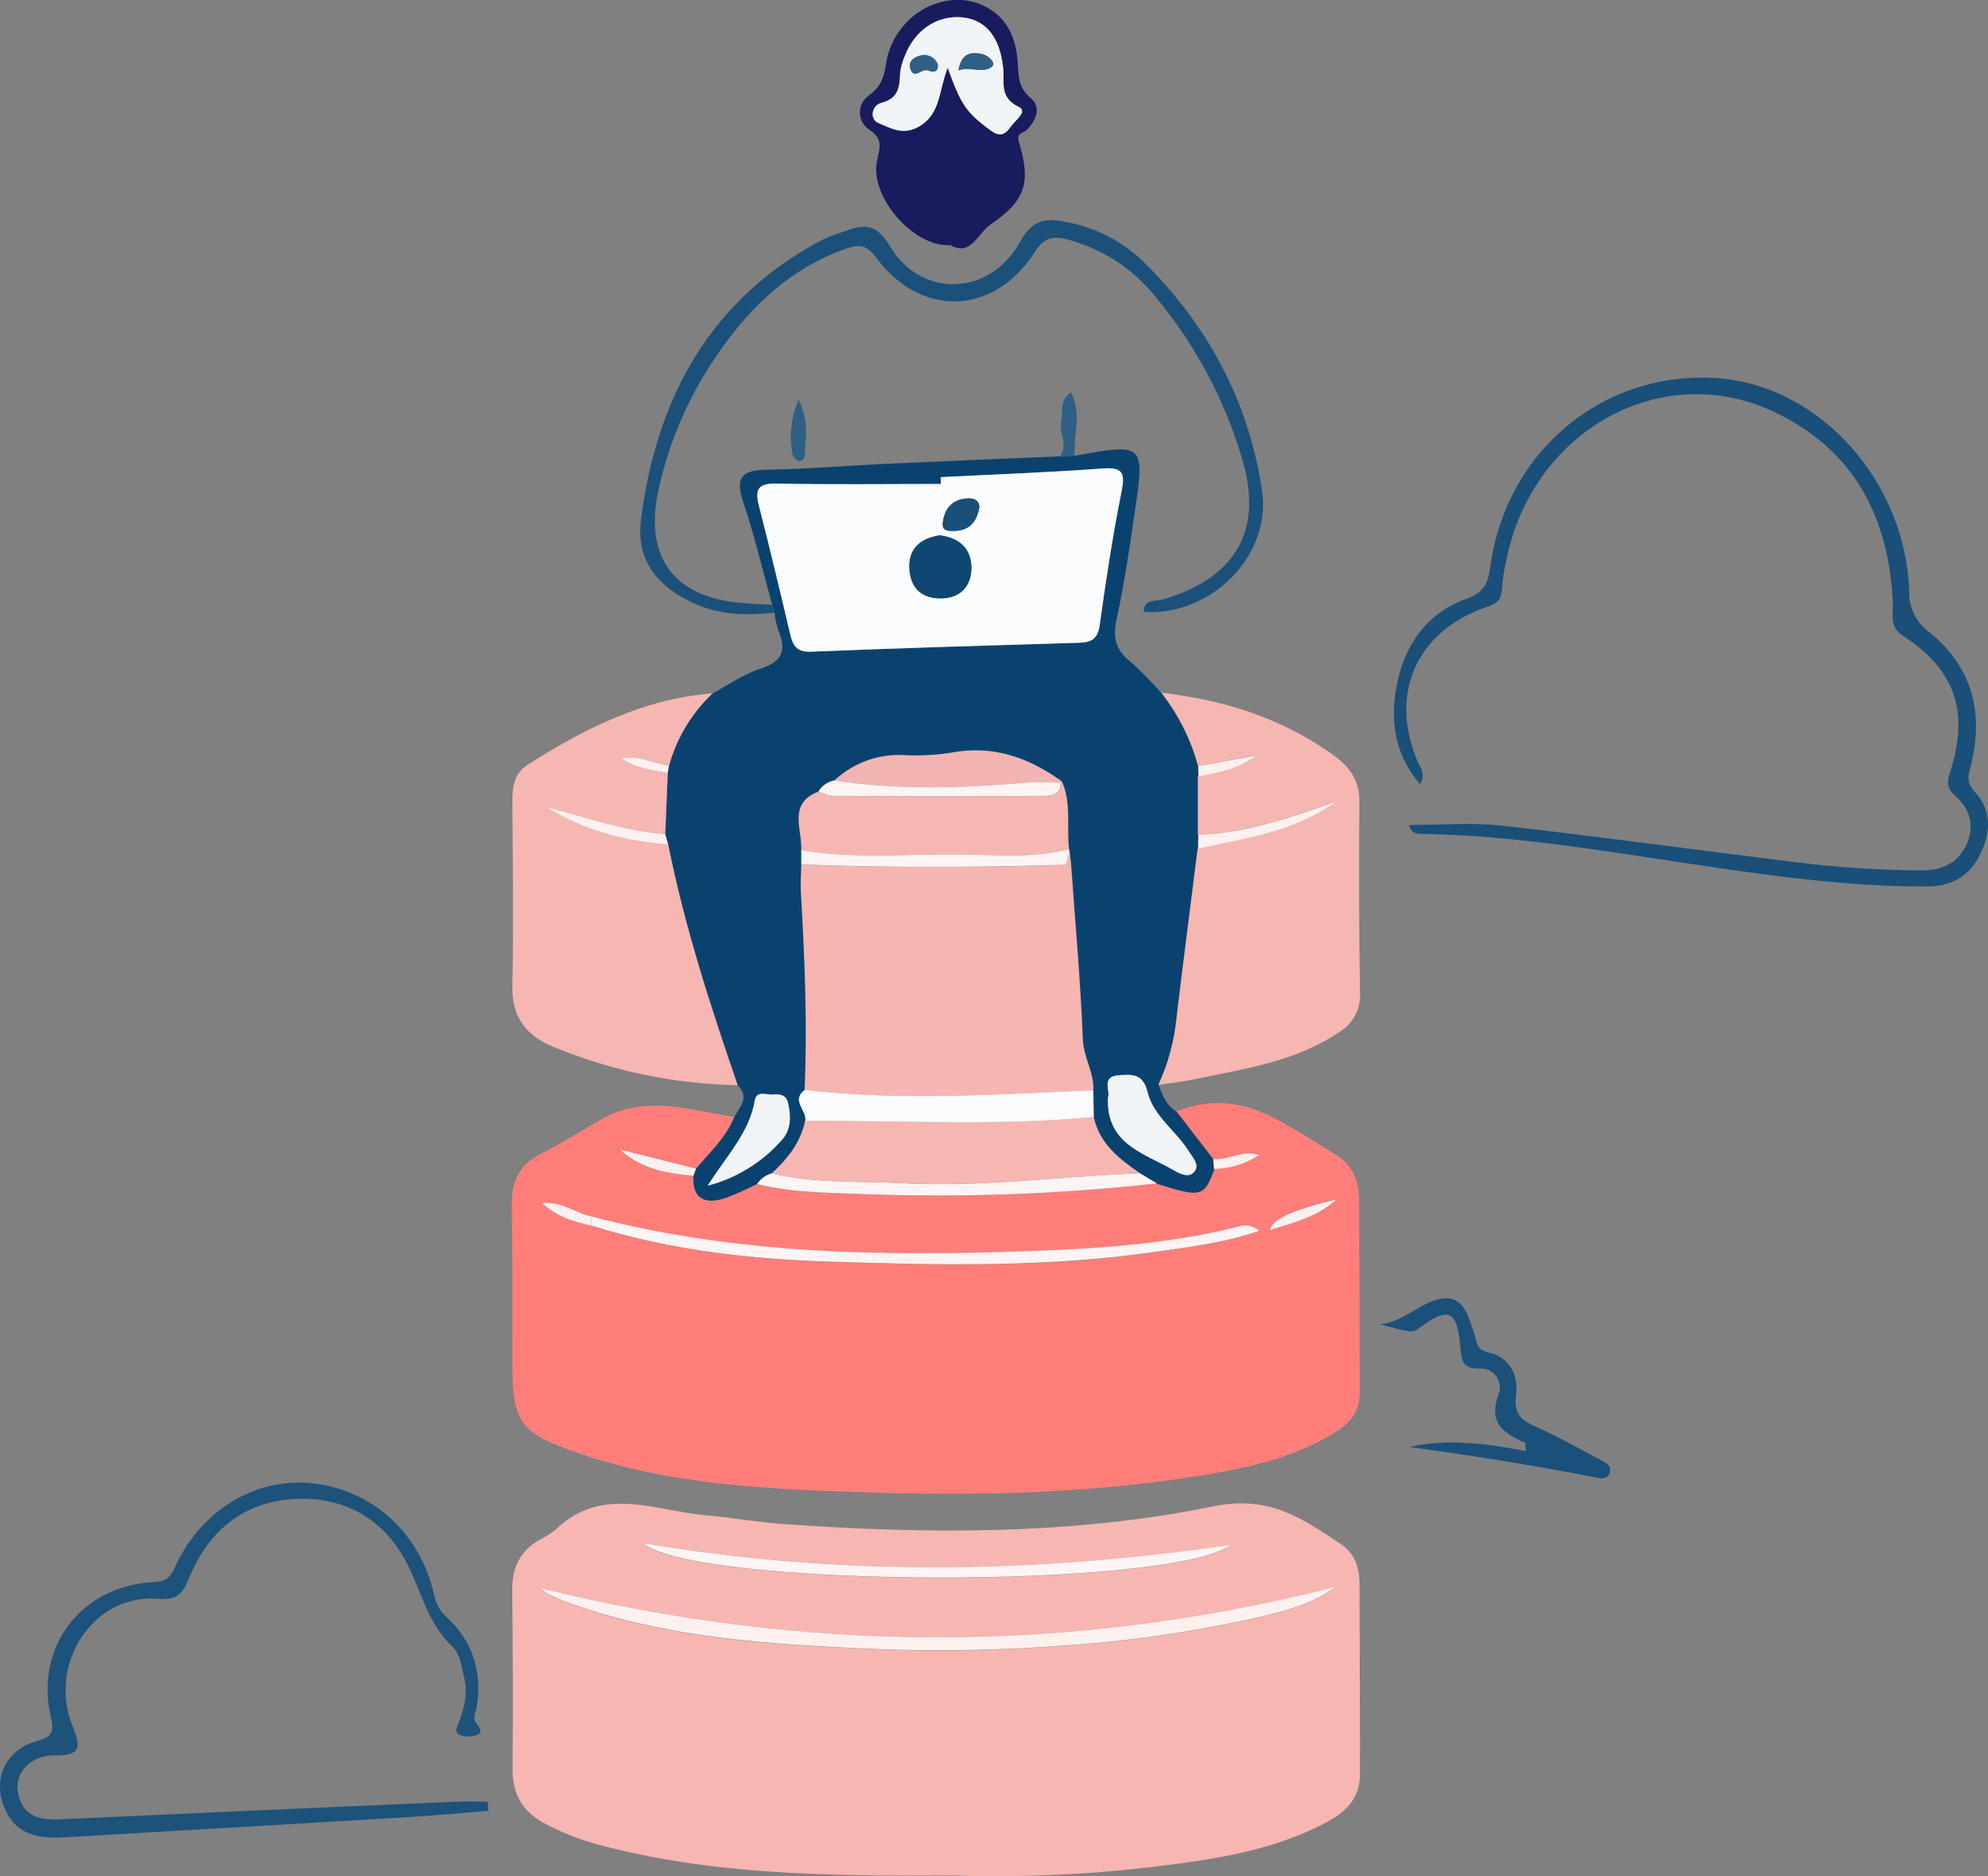 <svg width="497" height="469" viewBox="0 0 497 469" fill="none" xmlns="http://www.w3.org/2000/svg">
    <rect x="0" y="0" width="497" height="469" fill="#808080" stroke="none"/>
    <g clip-path="url(#clip0)">
        <path d="M237.757 468.829C205.574 469.039 176.945 468.554 148.957 460.958C144.558 459.724 140.304 458.022 136.267 455.881C130.709 452.995 128.087 448.548 128.14 442.185C128.253 427.378 128.223 412.563 128.048 397.738C127.969 391.927 130.001 387.61 135.114 384.79C136.486 384.134 137.772 383.31 138.942 382.337C150.53 371.212 163.757 377.679 176.446 378.795C182.909 379.359 189.332 380.526 195.808 380.985C231.871 383.544 268.065 383.767 303.485 376.538C317.42 373.705 325.771 379.713 335.327 386.076C338.63 388.266 339.85 391.861 339.876 395.731C339.954 411.644 339.954 427.544 339.994 443.458C339.994 451.158 334.475 454.281 328.641 457.036C317.512 462.283 305.504 464.474 293.457 466.022C275.001 468.512 256.369 469.451 237.757 468.829V468.829ZM134.97 397.03C135.704 397.64 136.484 398.192 137.303 398.683C139.073 399.496 140.869 400.283 142.704 400.939C167.165 409.676 192.793 411.146 218.343 412.274C233.769 412.896 249.219 412.647 264.617 411.526C281.271 410.469 297.817 408.109 314.104 404.468C321.012 402.881 328.156 401.123 333.859 396.781C267.698 413.507 201.681 413.376 134.97 396.964V397.03ZM160.702 385.813C174.074 397.082 293.195 397.371 307.628 386.259C258.679 393.357 210.215 394.052 160.702 385.748V385.813Z" fill="#F7B6B2"/>
        <path d="M294.099 277.858C302.738 274.303 311.141 275.444 319.006 279.734C324.171 282.515 329.126 285.677 334.121 288.773C338.198 291.318 339.731 295.332 339.771 299.898C339.876 316.021 339.889 332.131 339.928 348.254C339.928 352.596 337.791 355.548 334.186 357.817C323.057 364.849 310.485 367.263 297.822 369.231C270.464 373.455 242.856 373.98 215.236 373.035C191.207 372.209 167.1 371.133 144.028 363.065C130.04 358.185 128.1 355.522 128.087 340.986C128.087 327.697 128.166 314.407 127.956 301.118C127.864 295.28 129.844 291.134 135.192 288.432C140.541 285.729 145.391 282.633 150.504 279.734C161.41 273.529 172.487 277.569 183.512 279.209C181.48 284.378 177.403 288.025 173.942 292.144L155 287.435C160.244 292.315 166.732 293.286 173.274 293.994C172.999 299.832 176.21 301.091 181.034 299.596C183.81 298.564 186.524 297.373 189.162 296.028C198.063 298.245 207.226 298.192 216.258 298.559C240.582 299.457 264.94 298.554 289.131 295.857C300.116 299.334 300.85 299.137 303.406 292.276C307.426 292.189 311.341 290.976 314.706 288.773C310.184 287.461 306.841 290.255 303.21 289.77L294.099 277.858ZM147.777 306.378C167.152 312.531 187.248 314.788 207.344 315.43C234.466 316.309 261.681 316.992 288.698 313.003C297.311 311.691 306.015 310.681 314.798 307.756C314.068 307.091 313.165 306.646 312.193 306.472C311.222 306.298 310.221 306.402 309.306 306.772C292.578 310.931 275.419 312.138 258.39 312.767C221.253 314.145 184.128 313.699 147.777 304.122C143.962 303.427 140.764 300.37 135.494 300.803C139.597 304.411 143.674 305.447 147.777 306.378ZM334.029 299.819C322.703 302.521 318.089 304.765 317.472 307.454C323.437 305.631 329.415 304.227 334.042 299.858L334.029 299.819Z" fill="#FF7E79"/>
        <path d="M189.254 295.988C186.616 297.333 183.902 298.525 181.126 299.556C176.302 301.052 173.091 299.793 173.366 293.955L174.035 292.144C177.495 288.025 181.572 284.378 183.604 279.209C184.915 276.677 187.537 274.276 184.417 271.338C177.626 251.568 171.151 231.706 167.047 211.161L166.287 208.538L166.916 193.28L167.231 191.457C169.132 184.549 172.891 178.296 178.098 173.379C182.031 171.241 185.964 168.499 190.132 167.148C195.612 165.39 196.687 162.543 194.589 157.636C194.127 156.202 193.807 154.726 193.632 153.228L193.056 151.221C190.683 142.655 188.651 133.983 185.833 125.574C183.84 119.631 185.177 117.519 191.496 117.427C201.249 117.283 211.002 116.443 220.768 115.984C235.529 115.315 250.276 114.672 265.037 114.082L268.668 113.937C286.051 110.776 286.234 110.894 283.704 127.896C282.393 136.909 281.082 145.948 279.155 154.829C278.106 159.486 278.972 162.543 282.655 165.455C285.405 167.909 287.992 170.539 290.403 173.327C294.665 178.769 297.786 185.015 299.579 191.693L299.645 194.199V208.826C299.645 210.007 299.645 211.201 299.579 212.382C297.796 226.379 295.961 240.364 294.335 254.362C293.787 260.267 292.236 266.034 289.747 271.416C290.691 274.04 291.74 276.493 294.217 277.976L303.394 289.849L303.59 292.354C300.969 299.215 300.3 299.412 289.315 295.949L285.054 293.391C279.876 289.809 274.921 286.018 273.505 279.327C273.505 277.11 273.414 274.893 273.374 272.663C273.636 268.189 270.936 264.437 270.752 259.885C270.176 245.376 268.865 230.892 267.842 216.396L267.475 212.998L267.331 212.421C266.636 206.767 267.973 200.903 265.535 195.432C257.329 189.528 248.493 186.327 238.137 188.23C234.07 188.892 229.942 189.104 225.828 188.859C222.694 188.725 219.564 189.217 216.622 190.307C213.68 191.398 210.985 193.064 208.695 195.209C207.881 195.372 207.111 195.704 206.434 196.183C205.757 196.662 205.187 197.277 204.762 197.99C196.988 201.007 200.764 207.423 200.462 212.644V216.225C200.462 218.39 200.239 220.555 200.344 222.693C201.236 239.315 202.035 255.936 201.288 272.545C197.749 275.168 201.891 277.714 201.432 280.311C200.279 285.703 197.041 289.77 193.108 293.43C191.564 293.806 190.201 294.711 189.254 295.988V295.988ZM235.201 119.277V120.982C221.515 120.982 207.843 121.166 194.157 120.89C189.542 120.786 188.625 122.202 189.7 126.44C192.479 137.171 195.061 147.942 197.565 158.725C198.26 161.664 199.4 163.055 202.809 162.91C225.173 162.031 247.55 161.349 269.913 160.667C272.968 160.575 274.423 159.578 274.895 156.233C276.455 145.029 278.146 133.852 280.374 122.766C281.344 117.939 280.44 116.771 275.498 117.125C262.114 118.109 248.716 118.555 235.201 119.277V119.277ZM276.979 274.381C276.52 286.018 285.972 288.261 293.261 292.446C294.925 293.404 297.193 294.637 298.596 292.892C299.998 291.147 298.124 289.298 297.141 287.723C293.942 282.62 288.332 278.999 286.863 272.925C285.749 268.386 283.036 268.543 279.693 268.793C275.144 269.121 277.7 272.676 276.979 274.381V274.381ZM176.905 296.408C184.084 294.554 190.544 290.593 195.455 285.034C197.827 282.41 197.775 279.144 197.041 275.851C196.516 273.424 194.76 273.581 193.029 273.66C191.299 273.739 189.097 272.61 188.717 275.142C187.34 282.987 181.861 288.707 176.905 296.408V296.408Z" fill="#0A426F"/>
        <path d="M167.047 211.109C171.151 231.653 177.626 251.515 184.417 271.285C168.562 270.985 152.902 267.719 138.247 261.656C131.693 258.954 127.917 254.375 128.088 246.609C128.402 231.168 128.192 215.714 128.088 200.273C128.088 196.573 128.586 193.294 131.928 191.168C146.125 182.103 160.952 174.665 178.125 173.34C172.917 178.257 169.158 184.51 167.257 191.418C163.324 190.919 159.536 188.623 155.341 189.555C158.867 192.087 162.957 192.48 166.943 193.241L166.313 208.498C156.049 207.724 146.388 204.34 136.53 201.677C145.837 207.58 156.141 210.309 167.047 211.109Z" fill="#F6B6B2"/>
        <path d="M299.539 191.549C297.747 184.871 294.625 178.624 290.363 173.182C305.91 174.953 320.409 179.466 333.295 188.728C337.529 191.772 339.928 195.156 339.849 200.535C339.701 216.427 339.749 232.322 339.994 248.222C340.113 250.171 339.693 252.114 338.78 253.839C337.866 255.563 336.494 257.002 334.816 257.996C323.843 265.434 311.088 267.179 298.556 269.803C295.58 270.406 292.565 270.761 289.563 271.22C292.052 265.838 293.604 260.07 294.152 254.165C295.83 240.154 297.665 226.17 299.395 212.185C311.285 209.417 323.634 207.882 333.872 200.378C322.65 204.313 311.495 208.249 299.461 208.682C299.461 203.802 299.461 198.935 299.461 194.054C304.495 193.084 309.581 192.27 313.881 188.807L299.539 191.549Z" fill="#F6B6B2"/>
        <path d="M352.277 206.255C360.024 206.255 367.758 205.547 375.322 206.386C399.954 209.141 424.507 212.539 449.112 215.569C459.477 216.853 469.908 217.527 480.351 217.59C485.346 217.59 489.396 215.911 491.559 211.253C493.722 206.596 492.621 202.254 488.754 198.895C486.801 197.19 486.67 195.747 487.443 193.28C492.398 178.089 488.937 167.489 475.842 159.001C472.289 156.692 473.325 153.871 473.22 151.051C472.355 129.247 463.336 112.14 443.213 102.826C414.924 89.707 382.912 107.982 376.581 140.083C376.024 142.411 375.66 144.78 375.492 147.168C375.388 149.791 374.339 150.841 371.861 151.667C353.902 157.715 346.954 173.799 354.702 191.024C355.318 192.336 356.353 193.543 355.029 196.035C348.239 188.099 347.452 179.243 349.406 170.296C351.49 160.706 357.074 153.071 366.644 149.686C370.891 148.178 372.019 145.869 372.556 141.815C376.489 112.521 401.199 92.252 429.934 94.587C455.064 96.647 476.379 120.366 477.31 147.837C477.244 149.823 477.669 151.795 478.547 153.578C479.425 155.36 480.729 156.899 482.344 158.056C492.831 166.531 495.99 177.735 492.831 190.853C492.228 193.359 491.271 195.406 493.644 197.911C498.087 202.608 497.694 208.288 494.954 213.733C492.215 219.177 487.745 221.604 481.728 221.604C461.631 221.67 441.824 218.81 422.016 215.858C400.295 212.631 378.639 208.918 356.602 208.485C354.977 208.42 353.011 208.879 352.277 206.255Z" fill="#194F79"/>
        <path d="M122.11 452.667C115.778 453.165 109.473 453.795 103.141 454.176C74.048 455.925 44.968 457.635 15.901 459.305C7.485 459.804 3.028 457.39 0.76 450.988C-1.626 444.218 1.664 437.292 9.215 435.245C13.423 434.117 13.489 432.621 12.663 429.027C8.73 411.526 20.384 396.374 38.54 395.495C41.345 395.364 42.473 394.511 43.692 391.887C50.128 377.574 63.814 369.323 77.945 370.792C93.06 372.366 105.107 383.242 108.516 398.683C108.92 400.797 110.001 402.722 111.596 404.167C118.151 410.254 120.563 417.771 119.199 426.6C118.977 428.003 117.98 429.525 119.199 430.955C120.156 432.097 120.759 433.33 118.819 433.868C117.583 434.226 116.265 434.18 115.057 433.736C113.366 433.028 114.323 431.637 114.769 430.43C116.08 426.915 116.997 423.294 116.08 419.568C115.424 416.852 115.031 413.428 113.196 411.697C107.349 406.305 105.632 399.024 102.459 392.268C97.019 380.671 87.332 374.255 74.341 374.688C61.35 375.121 52.357 382.337 47.428 394.131C45.724 398.211 44.609 400.126 39.366 399.68C23.412 398.368 11.837 415.895 18.142 431.519C20.292 436.767 20.227 438.918 13.698 438.813C7.852 438.722 3.854 442.893 4.417 447.498C5.151 453.572 9.228 455.068 14.708 454.818C47.917 453.279 81.127 451.801 114.336 450.384C116.866 450.266 119.396 450.384 121.913 450.384L122.11 452.667Z" fill="#1D527B"/>
        <path d="M193.056 151.182L193.632 153.189C186.999 153.766 180.523 153.885 174.113 151.103C164.452 146.892 158.933 140.162 160.244 129.824C164.177 99.271 177.639 74.581 205.915 59.77C207.705 59.001 209.535 58.327 211.395 57.749C216.075 55.9 219.26 56.057 222.367 61.383C230.233 74.712 247.51 74.187 255.14 60.281C258.076 54.929 261.366 54.522 266.138 55.427C273.483 56.669 280.287 60.087 285.67 65.24C301.821 81.075 312.151 100.215 315.506 122.583C317.958 138.916 302.725 154.068 285.959 152.979C285.959 149.621 289.026 150.356 290.717 149.87C308.926 144.465 315.926 132.658 310.512 114.633C306.13 99.781 298.741 85.991 288.803 74.122C283.175 67.11 275.439 62.1 266.741 59.835C263.28 58.969 261.039 59.337 258.771 62.905C248.52 78.936 230.18 79.579 218.893 64.217C216.376 60.78 214.213 61.2 211.356 62.21C198.129 66.919 188.297 75.906 180.405 87.136C172.616 97.917 167.18 110.218 164.452 123.239C161.227 139.532 168.686 149.359 185.295 150.71C187.878 150.985 190.473 151.051 193.056 151.182Z" fill="#1B507A"/>
        <path d="M237.587 61.278C228.332 61.855 217.425 49.13 219.234 40.288C219.876 37.139 221.043 34.765 217.176 32.325C216.49 31.845 215.931 31.204 215.548 30.458C215.166 29.713 214.971 28.885 214.982 28.047C214.992 27.209 215.207 26.386 215.608 25.65C216.008 24.914 216.583 24.287 217.281 23.824C220.309 21.62 221.069 19.088 221.541 15.756C222.052 12.514 223.409 9.463 225.474 6.914C229.892 1.246 237.705 -1.469 244.128 0.722C250.931 3.044 253.868 8.357 254.379 15.152C254.641 18.576 254.379 21.712 257.591 24.441C260.37 26.736 259.138 29.977 256.739 32.443C255.874 33.335 253.96 33.06 254.746 35.592C257.866 45.759 256.267 50.193 247.654 56.109C244.351 58.379 242.738 64.204 237.587 61.278ZM236.905 16.923C240.366 26.5 241.611 28.061 247.392 32.443C249.607 34.109 250.958 34.07 252.636 31.682C253.802 30.003 257.04 27.864 254.602 26.697C249.686 24.335 251.141 20.544 250.748 16.989C249.896 9.314 246.474 5.025 240.759 4.369C234.427 3.634 228.686 7.386 226.169 13.985C225.547 15.375 225.145 16.853 224.976 18.366C224.845 21.791 224.596 24.598 220.322 25.7C217.818 26.356 217.307 29.832 219.562 30.751C222.669 32.063 225.88 34.083 230.049 31.433C235.161 28.232 234.637 22.788 236.918 16.923H236.905Z" fill="#181B5E"/>
        <path d="M352.369 361.727C362.043 359.523 371.626 360.9 381.484 362.724C381.34 361.688 381.484 360.73 381.156 360.612C375.834 358.264 371.98 355.614 374.667 348.516C374.944 347.783 375.034 346.992 374.929 346.215C374.825 345.438 374.53 344.699 374.07 344.064C373.61 343.43 373 342.919 372.294 342.579C371.588 342.239 370.809 342.079 370.027 342.114C365.543 342.272 365.386 340.068 365.085 336.644C364.285 327.46 362.148 326.608 354.925 331.895C353.077 333.206 353.077 333.206 345.041 331.068C350.796 330.504 354.729 325.821 359.946 324.732C365.989 323.498 367.051 329.166 368.545 333.338C369.253 335.332 368.886 337.352 371.914 338.021C377.512 339.254 379.662 343.793 379.006 348.91C378.43 353.357 380.225 354.984 383.804 356.584C389.336 359.051 394.632 362.055 400.007 364.875C401.318 365.558 402.969 366.187 402.393 368.194C401.908 369.861 400.321 369.598 399.115 369.362C383.66 366.345 368.126 363.878 352.369 361.727Z" fill="#1B507A"/>
        <path d="M268.668 113.898L265.037 114.042C267.108 111.209 264.696 108.231 265.299 105.332C265.784 102.97 264.775 100.15 267.711 98.103C270.582 103.456 268.301 108.782 268.668 113.898Z" fill="#2E5F85"/>
        <path d="M199.65 99.94C202.416 105.41 201.328 109.635 201.21 113.741C201.21 114.633 200.436 115.499 199.571 115.236C199.2 115.061 198.873 114.803 198.617 114.483C198.36 114.162 198.18 113.787 198.09 113.387C197.265 108.849 197.808 104.168 199.65 99.94Z" fill="#2E5F85"/>
        <path d="M134.97 396.964C201.681 413.376 267.698 413.507 333.859 396.715C328.157 401.057 321.012 402.815 314.104 404.403C297.817 408.044 281.272 410.403 264.617 411.461C249.219 412.581 233.769 412.831 218.343 412.208C192.793 411.08 167.218 409.585 142.704 400.874C140.869 400.218 139.073 399.431 137.303 398.617C136.484 398.126 135.704 397.574 134.97 396.964V396.964Z" fill="#FDF1F0"/>
        <path d="M160.703 385.748C210.216 394.078 258.68 393.357 307.628 386.194C293.195 397.305 174.074 397.017 160.703 385.748Z" fill="#FDF4F4"/>
        <path d="M147.777 304.069C184.128 313.646 221.188 314.092 258.391 312.715C275.432 312.085 292.579 310.878 309.306 306.719C310.221 306.349 311.222 306.245 312.194 306.42C313.166 306.594 314.068 307.039 314.799 307.703C306.016 310.681 297.311 311.718 288.699 312.951C261.681 316.887 234.467 316.257 207.344 315.378C187.248 314.735 167.152 312.479 147.777 306.326V304.069Z" fill="#FDF4F4"/>
        <path d="M189.254 295.988C190.143 294.69 191.454 293.739 192.964 293.299C203.595 295.923 214.515 295.175 225.277 295.778C245.19 296.88 265.05 294.047 284.962 293.273L289.223 295.831C265.031 298.516 240.674 299.415 216.35 298.52C207.318 298.153 198.155 298.205 189.254 295.988Z" fill="#FDF4F4"/>
        <path d="M173.995 292.144L173.327 293.955C166.772 293.286 160.349 292.315 155.053 287.395L173.995 292.144Z" fill="#FDF1F0"/>
        <path d="M334.043 299.858C329.415 304.227 323.412 305.631 317.486 307.493C318.102 304.843 322.717 302.561 334.043 299.858Z" fill="#FDF1F0"/>
        <path d="M147.777 304.069V306.378C143.661 305.447 139.584 304.411 135.494 300.75C140.777 300.317 143.976 303.374 147.777 304.069Z" fill="#FDF1F0"/>
        <path d="M303.498 292.236L303.302 289.731C306.972 290.216 310.276 287.369 314.798 288.733C311.433 290.936 307.518 292.15 303.498 292.236V292.236Z" fill="#FDF1F0"/>
        <path d="M201.144 272.453C201.891 255.818 201.144 239.197 200.2 222.601C200.095 220.463 200.279 218.298 200.318 216.134C222.393 216.986 244.456 216.868 266.531 216.212C266.938 216.212 267.344 216.291 267.75 216.304C268.773 230.8 270.084 245.284 270.661 259.793C270.844 264.345 273.545 268.097 273.282 272.571C249.227 273.581 225.186 275.234 201.144 272.453Z" fill="#F7B5B2"/>
        <path d="M235.201 119.277C248.651 118.595 262.114 118.109 275.537 117.125C280.479 116.771 281.384 117.939 280.414 122.766C278.185 133.852 276.481 145.069 274.934 156.233C274.462 159.578 273.007 160.575 269.953 160.667C247.589 161.349 225.212 161.979 202.848 162.91C199.44 163.055 198.299 161.664 197.605 158.725C195.061 147.942 192.479 137.171 189.739 126.44C188.664 122.255 189.582 120.786 194.196 120.89C207.882 121.166 221.555 120.982 235.24 120.982L235.201 119.277ZM234.886 133.826C230.246 134.573 227.178 136.935 227.349 141.946C227.519 146.958 230.285 149.66 235.214 149.621C240.143 149.581 242.909 146.354 242.857 141.749C242.804 137.145 239.658 134.364 234.886 133.826ZM244.849 126.781C244.744 124.905 243.342 124.406 241.388 124.629C237.81 125.023 236.145 127.319 235.699 130.585C235.385 132.92 237.246 132.776 238.727 132.724C242.241 132.579 244.194 130.638 244.849 126.781V126.781Z" fill="#FAFBFC"/>
        <path d="M284.963 293.273C265.05 294.047 245.19 296.88 225.277 295.778C214.515 295.175 203.595 295.923 192.964 293.299C196.897 289.678 200.135 285.611 201.288 280.18C225.33 279.97 249.398 281.492 273.387 279.17C274.829 285.9 279.785 289.691 284.963 293.273Z" fill="#F6B6B2"/>
        <path d="M265.444 195.314C267.882 200.784 266.545 206.649 267.226 212.303C258.234 214.612 249.057 213.693 239.973 213.615C226.759 213.47 213.48 214.809 200.305 212.539C200.607 207.291 196.831 200.903 204.605 197.885C205.792 198.43 207.05 198.805 208.341 199C225.737 199.092 243.145 199.158 260.541 199C262.402 199 265.194 199 265.129 195.668L265.444 195.314Z" fill="#F6B6B2"/>
        <path d="M273.413 279.209C249.398 281.584 225.33 280.009 201.314 280.219C201.773 277.596 197.63 275.103 201.17 272.453C225.212 275.234 249.253 273.581 273.269 272.545C273.322 274.775 273.374 276.992 273.413 279.209Z" fill="#FAFBFC"/>
        <path d="M208.603 195.091C210.893 192.946 213.588 191.28 216.53 190.189C219.472 189.099 222.602 188.607 225.736 188.741C229.85 188.986 233.978 188.774 238.045 188.112C248.401 186.209 257.237 189.424 265.443 195.314L265.128 195.681C262.31 195.681 259.465 195.393 256.673 195.681C240.628 197.059 224.595 197.57 208.603 195.091Z" fill="#F1B4B2"/>
        <path d="M276.98 274.381C277.701 272.676 275.144 269.134 279.693 268.793C283.036 268.543 285.75 268.386 286.864 272.925C288.332 278.999 293.943 282.62 297.141 287.723C298.124 289.298 300.025 291.16 298.596 292.892C297.167 294.624 294.926 293.404 293.261 292.446C285.972 288.261 276.521 286.018 276.98 274.381Z" fill="#F1F4F6"/>
        <path d="M176.905 296.408C181.834 288.707 187.392 282.987 188.703 275.09C189.136 272.558 191.456 273.686 193.016 273.607C194.576 273.529 196.503 273.371 197.028 275.798C197.762 279.144 197.814 282.358 195.441 284.981C190.541 290.557 184.086 294.537 176.905 296.408V296.408Z" fill="#F1F4F6"/>
        <path d="M200.305 212.526C213.414 214.795 226.759 213.457 239.972 213.602C249.057 213.694 258.233 214.612 267.226 212.29L267.383 212.88L266.531 216.173C244.456 216.829 222.393 216.947 200.318 216.094C200.318 214.914 200.318 213.72 200.305 212.526Z" fill="#FDF4F4"/>
        <path d="M208.603 195.091C224.596 197.57 240.628 197.059 256.673 195.642C259.466 195.393 262.31 195.642 265.129 195.642C265.194 198.922 262.402 198.961 260.54 198.974C243.145 199.105 225.736 199.04 208.341 198.974C207.049 198.779 205.792 198.404 204.604 197.859C205.038 197.141 205.619 196.524 206.308 196.047C206.997 195.57 207.779 195.244 208.603 195.091V195.091Z" fill="#FDF4F4"/>
        <path d="M299.579 208.682C311.613 208.262 322.769 204.327 333.99 200.378C323.752 207.934 311.404 209.469 299.514 212.185C299.527 211.057 299.553 209.863 299.579 208.682Z" fill="#FDF1F0"/>
        <path d="M167.048 211.109C156.141 210.309 145.837 207.58 136.504 201.677C146.362 204.3 156.023 207.724 166.287 208.498C166.537 209.364 166.799 210.23 167.048 211.109Z" fill="#FDF1F0"/>
        <path d="M299.54 191.549L314.025 188.859C309.726 192.27 304.639 193.084 299.606 194.107C299.592 193.228 299.566 192.388 299.54 191.549Z" fill="#FDF1F0"/>
        <path d="M166.917 193.241C162.984 192.48 158.842 192.087 155.315 189.555C159.51 188.623 163.26 190.867 167.232 191.418L166.917 193.241Z" fill="#FDF1F0"/>
        <path d="M266.531 216.186L267.383 212.893C267.501 214.021 267.632 215.15 267.75 216.278C267.344 216.265 266.938 216.239 266.531 216.186Z" fill="#F6B6B2"/>
        <path d="M236.918 16.923C234.651 22.827 235.175 28.232 230.102 31.433C225.92 34.057 222.708 32.023 219.615 30.751C217.36 29.832 217.871 26.356 220.375 25.7C224.648 24.598 224.898 21.764 225.029 18.366C225.198 16.853 225.6 15.375 226.222 13.985C228.739 7.425 234.48 3.634 240.812 4.369C246.527 5.025 249.988 9.314 250.801 16.989C251.194 20.544 249.739 24.335 254.655 26.697C257.093 27.864 253.855 30.003 252.689 31.682C251.024 34.07 249.674 34.109 247.445 32.443C241.612 28.035 240.366 26.5 236.918 16.923ZM239.619 17.605C242.673 16.477 245.793 18.603 248.061 16.595C249.044 15.729 247.196 13.972 245.728 13.565C242.739 12.804 240.34 13.342 239.606 17.605H239.619ZM234.467 16.11C234.169 15.309 233.598 14.639 232.854 14.219C232.111 13.799 231.243 13.655 230.403 13.814C228.621 14.181 226.916 15.27 227.624 17.291C228.542 19.915 230.456 17.081 231.963 17.605C232.986 17.973 234.637 18.353 234.454 16.11H234.467Z" fill="#F1F4F6"/>
        <path d="M234.887 133.826C239.658 134.364 242.752 136.974 242.844 141.697C242.936 146.42 240.222 149.568 235.201 149.568C230.181 149.568 227.519 146.748 227.336 141.894C227.152 137.04 230.246 134.573 234.887 133.826Z" fill="#0E4772"/>
        <path d="M244.849 126.781C244.194 130.638 242.227 132.579 238.727 132.724C237.246 132.724 235.385 132.92 235.699 130.585C236.145 127.319 237.81 125.023 241.388 124.629C243.342 124.406 244.784 124.905 244.849 126.781Z" fill="#194F79"/>
        <path d="M239.605 17.605C240.34 13.342 242.739 12.804 245.714 13.565C247.183 13.945 249.031 15.729 248.048 16.595C245.78 18.602 242.66 16.477 239.605 17.605Z" fill="#2E5F85"/>
        <path d="M234.454 16.11C234.638 18.353 232.986 17.973 231.95 17.606C230.443 17.081 228.529 19.941 227.611 17.291C226.903 15.27 228.608 14.181 230.39 13.814C231.23 13.655 232.098 13.799 232.842 14.219C233.585 14.639 234.157 15.309 234.454 16.11V16.11Z" fill="#2E5F85"/>
    </g>
    <defs>
        <clipPath id="clip0">
            <rect width="497" height="469" fill="white"/>
        </clipPath>
    </defs>
</svg>
